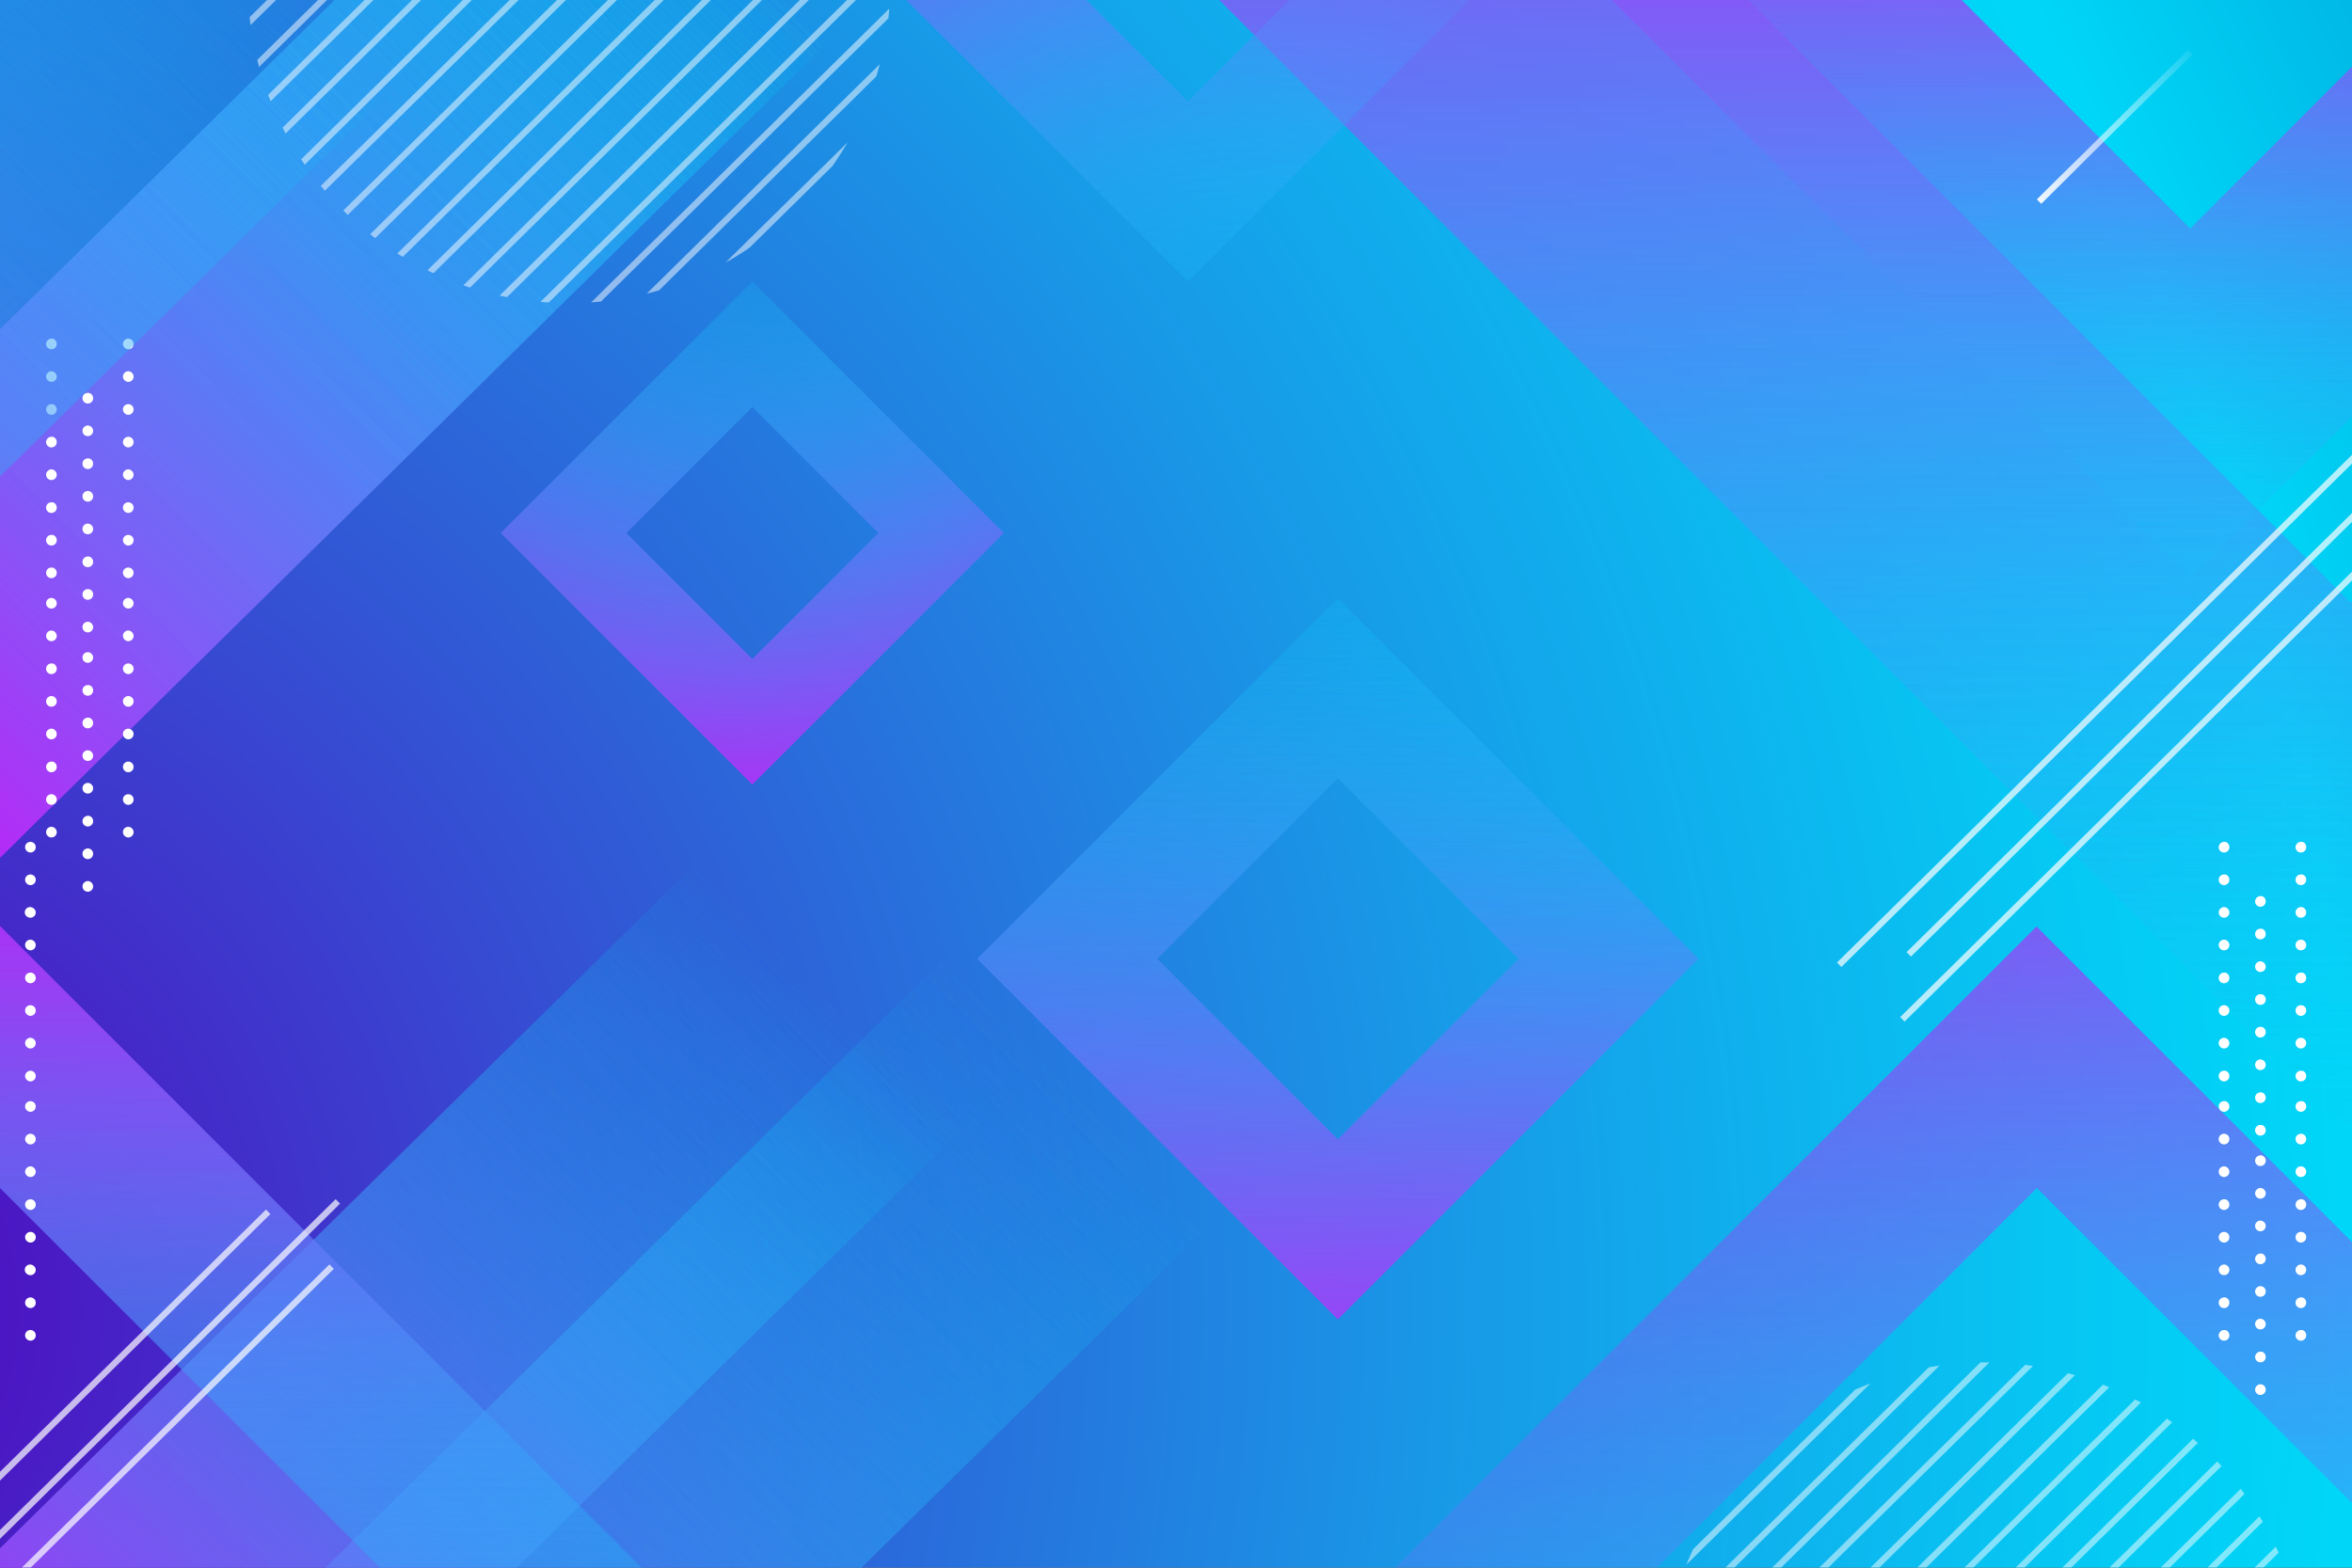 <?xml version="1.0" encoding="utf-8"?>
<!-- Generator: Adobe Illustrator 23.0.5, SVG Export Plug-In . SVG Version: 6.00 Build 0)  -->
<svg version="1.1" xmlns="http://www.w3.org/2000/svg" xmlns:xlink="http://www.w3.org/1999/xlink" x="0px" y="0px"
	 viewBox="0 0 750 500" style="enable-background:new 0 0 750 500;" xml:space="preserve">
<rect x="0" y="0" width="750" height="500" fill="#333333" stroke="none"/>
<style type="text/css">
	.st0{clip-path:url(#XMLID_8_);fill:url(#XMLID_10_);}
	.st1{opacity:0.6;clip-path:url(#XMLID_8_);}
	.st2{fill:url(#XMLID_11_);}
	.st3{clip-path:url(#XMLID_8_);}
	.st4{fill:url(#XMLID_12_);}
	.st5{fill:url(#XMLID_13_);}
	.st6{fill:url(#XMLID_14_);}
	.st7{fill:url(#XMLID_15_);}
	.st8{fill:url(#XMLID_16_);}
	.st9{fill:url(#XMLID_17_);}
	.st10{fill:url(#XMLID_18_);}
	.st11{fill:url(#XMLID_19_);}
	.st12{fill:url(#XMLID_20_);}
	.st13{fill:url(#XMLID_21_);}
	.st14{fill:url(#XMLID_22_);}
	.st15{fill:url(#XMLID_23_);}
	.st16{fill:url(#XMLID_24_);}
	.st17{fill:url(#XMLID_25_);}
	.st18{fill:url(#XMLID_26_);}
	.st19{fill:url(#XMLID_28_);}
	.st20{fill:url(#XMLID_29_);}
	.st21{fill:url(#XMLID_30_);}
	.st22{fill:url(#XMLID_31_);}
	.st23{fill:url(#XMLID_32_);}
	.st24{opacity:0.7;clip-path:url(#XMLID_8_);}
	.st25{fill:#FFFFFF;}
	.st26{opacity:0.5;clip-path:url(#XMLID_8_);}
	.st27{opacity:0.5;}
	.st28{clip-path:url(#XMLID_33_);}
	.st29{fill:none;stroke:#FFFFFF;stroke-width:2;stroke-miterlimit:10;}
	.st30{fill:url(#XMLID_34_);}
	.st31{fill:none;stroke:#FFFFFF;stroke-width:2;stroke-linecap:round;stroke-linejoin:round;stroke-miterlimit:10;}
	.st32{clip-path:url(#XMLID_8_);fill:none;}
	.st33{fill:url(#XMLID_35_);}
	.st34{fill:url(#XMLID_36_);}
	.st35{clip-path:url(#XMLID_37_);}
	.st36{opacity:0.3;}
	.st37{fill:none;stroke:#000000;stroke-width:1.5;stroke-miterlimit:10;}
	.st38{fill:none;stroke:#FFFFFF;stroke-width:1.5;stroke-miterlimit:10;}
</style>
<g id="BACKGROUND_2">
	<g id="XMLID_9_">
		<g id="XMLID_1_">
			<g id="XMLID_40_">
				<g id="XMLID_64_">
					<defs>
						<rect id="XMLID_63_" y="0" width="750" height="500"/>
					</defs>
					<clipPath id="XMLID_8_">
						<use xlink:href="#XMLID_63_"  style="overflow:visible;"/>
					</clipPath>
					
						<radialGradient id="XMLID_10_" cx="-5.782" cy="371.158" r="1015.514" gradientTransform="matrix(1.241 0 0 1.269 -72.514 -53.157)" gradientUnits="userSpaceOnUse">
						<stop  offset="4.926110e-03" style="stop-color:#5400BD"/>
						<stop  offset="0.235" style="stop-color:#3256D5"/>
						<stop  offset="0.439" style="stop-color:#179CE8"/>
						<stop  offset="0.586" style="stop-color:#06C7F3"/>
						<stop  offset="0.66" style="stop-color:#00D7F8"/>
						<stop  offset="0.821" style="stop-color:#0094D2"/>
						<stop  offset="1" style="stop-color:#2649A6"/>
					</radialGradient>
					<rect id="XMLID_881_" y="0" class="st0" width="750" height="500"/>
					<g id="XMLID_127_" class="st1">
						<linearGradient id="XMLID_11_" gradientUnits="userSpaceOnUse" x1="649.46" y1="747.055" x2="649.46" y2="271.037">
							<stop  offset="0" style="stop-color:#00D7F8;stop-opacity:0"/>
							<stop  offset="0.111" style="stop-color:#10C7F8;stop-opacity:0.111"/>
							<stop  offset="0.329" style="stop-color:#3B9EF8;stop-opacity:0.33"/>
							<stop  offset="0.633" style="stop-color:#815CF7;stop-opacity:0.636"/>
							<stop  offset="0.995" style="stop-color:#DC05F7"/>
						</linearGradient>
						<path id="XMLID_130_" class="st2" d="M649.5,722.9L435.7,509.2l213.7-213.7l213.7,213.7L649.5,722.9z M519.2,509.2
							l130.3,130.3l130.3-130.3L649.5,378.9L519.2,509.2z"/>
					</g>
					<g id="XMLID_169_" class="st3">
						<linearGradient id="XMLID_12_" gradientUnits="userSpaceOnUse" x1="749.553" y1="403.138" x2="749.553" y2="-246.502">
							<stop  offset="0" style="stop-color:#00D7F8;stop-opacity:0"/>
							<stop  offset="0.111" style="stop-color:#10C7F8;stop-opacity:0.111"/>
							<stop  offset="0.329" style="stop-color:#3B9EF8;stop-opacity:0.33"/>
							<stop  offset="0.633" style="stop-color:#815CF7;stop-opacity:0.636"/>
							<stop  offset="0.995" style="stop-color:#DC05F7"/>
						</linearGradient>
						<path id="XMLID_171_" class="st4" d="M749.6,360.8L317.7-71.1l431.8-431.8l431.8,431.8L749.6,360.8z M486.3-71.1l263.2,263.2
							l263.2-263.2L749.6-334.3L486.3-71.1z"/>
					</g>
					<g id="XMLID_140_" class="st3">
						<linearGradient id="XMLID_13_" gradientUnits="userSpaceOnUse" x1="698.455" y1="214.148" x2="698.455" y2="-111.833">
							<stop  offset="0" style="stop-color:#00D7F8;stop-opacity:0"/>
							<stop  offset="0.111" style="stop-color:#10C7F8;stop-opacity:0.111"/>
							<stop  offset="0.329" style="stop-color:#3B9EF8;stop-opacity:0.33"/>
							<stop  offset="0.633" style="stop-color:#815CF7;stop-opacity:0.636"/>
							<stop  offset="0.995" style="stop-color:#DC05F7"/>
						</linearGradient>
						<path id="XMLID_141_" class="st5" d="M698.5,184.4L474.9-39.1l223.6-223.6L922-39.1L698.5,184.4z M586.4-39.1l112,112l112-112
							l-112-112L586.4-39.1z"/>
					</g>
					<g id="XMLID_101_" class="st3">
						<linearGradient id="XMLID_14_" gradientUnits="userSpaceOnUse" x1="378.783" y1="102.756" x2="378.783" y2="-153.294">
							<stop  offset="0" style="stop-color:#00D7F8;stop-opacity:0"/>
							<stop  offset="0.111" style="stop-color:#10C7F8;stop-opacity:0.111"/>
							<stop  offset="0.329" style="stop-color:#3B9EF8;stop-opacity:0.33"/>
							<stop  offset="0.633" style="stop-color:#815CF7;stop-opacity:0.636"/>
							<stop  offset="0.995" style="stop-color:#DC05F7"/>
						</linearGradient>
						<path id="XMLID_102_" class="st6" d="M378.8,89.8l-115-115l115-115l115,115L378.8,89.8z M321.2-25.2l57.6,57.6l57.6-57.6
							l-57.6-57.6L321.2-25.2z"/>
					</g>
					<g id="XMLID_148_" class="st3">
						<linearGradient id="XMLID_15_" gradientUnits="userSpaceOnUse" x1="426.619" y1="158.055" x2="426.619" y2="512.245">
							<stop  offset="0" style="stop-color:#00D7F8;stop-opacity:0"/>
							<stop  offset="0.111" style="stop-color:#10C7F8;stop-opacity:0.111"/>
							<stop  offset="0.329" style="stop-color:#3B9EF8;stop-opacity:0.33"/>
							<stop  offset="0.633" style="stop-color:#815CF7;stop-opacity:0.636"/>
							<stop  offset="0.995" style="stop-color:#DC05F7"/>
						</linearGradient>
						<path id="XMLID_149_" class="st7" d="M426.6,420.8l-115-115l115-115l115,115L426.6,420.8z M369,305.8l57.6,57.6l57.6-57.6
							l-57.6-57.6L369,305.8z"/>
					</g>
					<g id="XMLID_97_" class="st3">
						<linearGradient id="XMLID_16_" gradientUnits="userSpaceOnUse" x1="426.619" y1="158.055" x2="426.619" y2="512.245">
							<stop  offset="0" style="stop-color:#00D7F8;stop-opacity:0"/>
							<stop  offset="0.111" style="stop-color:#10C7F8;stop-opacity:0.111"/>
							<stop  offset="0.329" style="stop-color:#3B9EF8;stop-opacity:0.33"/>
							<stop  offset="0.633" style="stop-color:#815CF7;stop-opacity:0.636"/>
							<stop  offset="0.995" style="stop-color:#DC05F7"/>
						</linearGradient>
						<path id="XMLID_98_" class="st8" d="M426.6,420.8l-115-115l115-115l115,115L426.6,420.8z M369,305.8l57.6,57.6l57.6-57.6
							l-57.6-57.6L369,305.8z"/>
					</g>
					<g id="XMLID_183_" class="st3">
						<linearGradient id="XMLID_17_" gradientUnits="userSpaceOnUse" x1="239.93" y1="66.855" x2="239.93" y2="313.989">
							<stop  offset="0" style="stop-color:#00D7F8;stop-opacity:0"/>
							<stop  offset="0.111" style="stop-color:#10C7F8;stop-opacity:0.111"/>
							<stop  offset="0.329" style="stop-color:#3B9EF8;stop-opacity:0.33"/>
							<stop  offset="0.633" style="stop-color:#815CF7;stop-opacity:0.636"/>
							<stop  offset="0.995" style="stop-color:#DC05F7"/>
						</linearGradient>
						<path id="XMLID_186_" class="st9" d="M239.9,250.2L159.7,170l80.2-80.2l80.2,80.2L239.9,250.2z M199.7,170l40.2,40.2
							l40.2-40.2l-40.2-40.2L199.7,170z"/>
					</g>
					<g id="XMLID_96_" class="st3">
						
							<linearGradient id="XMLID_18_" gradientUnits="userSpaceOnUse" x1="20.061" y1="647.242" x2="300.147" y2="301.363" gradientTransform="matrix(0.994 0.107 -0.107 0.994 -2.88 -14.124)">
							<stop  offset="4.926110e-03" style="stop-color:#DC05F7"/>
							<stop  offset="0.367" style="stop-color:#815CF7;stop-opacity:0.636"/>
							<stop  offset="0.671" style="stop-color:#3B9EF8;stop-opacity:0.33"/>
							<stop  offset="0.889" style="stop-color:#10C7F8;stop-opacity:0.111"/>
							<stop  offset="1" style="stop-color:#00D7F8;stop-opacity:0"/>
						</linearGradient>
						<polygon id="XMLID_139_" class="st10" points="35.6,627.2 -48.6,541.7 283.8,214.4 368,299.9 						"/>
						
							<linearGradient id="XMLID_19_" gradientUnits="userSpaceOnUse" x1="20.061" y1="647.242" x2="300.147" y2="301.363" gradientTransform="matrix(0.994 0.107 -0.107 0.994 -2.88 -14.124)">
							<stop  offset="4.926110e-03" style="stop-color:#DC05F7"/>
							<stop  offset="0.367" style="stop-color:#815CF7;stop-opacity:0.636"/>
							<stop  offset="0.671" style="stop-color:#3B9EF8;stop-opacity:0.33"/>
							<stop  offset="0.889" style="stop-color:#10C7F8;stop-opacity:0.111"/>
							<stop  offset="1" style="stop-color:#00D7F8;stop-opacity:0"/>
						</linearGradient>
						<polygon id="XMLID_197_" class="st11" points="35.6,627.2 -48.6,541.7 283.8,214.4 368,299.9 						"/>
					</g>
					<g id="XMLID_95_" class="st3">
						
							<linearGradient id="XMLID_20_" gradientUnits="userSpaceOnUse" x1="158.22" y1="599.965" x2="438.294" y2="254.103" gradientTransform="matrix(1.127 -2.420000e-02 -0.269 1.154 -82.758 64.879)">
							<stop  offset="4.926110e-03" style="stop-color:#DC05F7"/>
							<stop  offset="0.367" style="stop-color:#815CF7;stop-opacity:0.636"/>
							<stop  offset="0.671" style="stop-color:#3B9EF8;stop-opacity:0.33"/>
							<stop  offset="0.889" style="stop-color:#10C7F8;stop-opacity:0.111"/>
							<stop  offset="1" style="stop-color:#00D7F8;stop-opacity:0"/>
						</linearGradient>
						<polygon id="XMLID_163_" class="st12" points="35.6,735.5 -48.6,650.1 381.5,226.5 465.7,311.9 						"/>
						
							<linearGradient id="XMLID_21_" gradientUnits="userSpaceOnUse" x1="158.22" y1="599.965" x2="438.294" y2="254.103" gradientTransform="matrix(1.127 -2.420000e-02 -0.269 1.154 -82.758 64.879)">
							<stop  offset="4.926110e-03" style="stop-color:#DC05F7"/>
							<stop  offset="0.367" style="stop-color:#815CF7;stop-opacity:0.636"/>
							<stop  offset="0.671" style="stop-color:#3B9EF8;stop-opacity:0.33"/>
							<stop  offset="0.889" style="stop-color:#10C7F8;stop-opacity:0.111"/>
							<stop  offset="1" style="stop-color:#00D7F8;stop-opacity:0"/>
						</linearGradient>
						<polygon id="XMLID_196_" class="st13" points="35.6,735.5 -48.6,650.1 381.5,226.5 465.7,311.9 						"/>
					</g>
					<g id="XMLID_49_" class="st3">
						<g id="XMLID_43_">
							
								<linearGradient id="XMLID_22_" gradientUnits="userSpaceOnUse" x1="-58.304" y1="305.714" x2="221.783" y2="-40.165" gradientTransform="matrix(0.994 0.107 -0.107 0.994 -2.88 -14.124)">
								<stop  offset="4.926110e-03" style="stop-color:#DC05F7"/>
								<stop  offset="0.367" style="stop-color:#815CF7;stop-opacity:0.636"/>
								<stop  offset="0.671" style="stop-color:#3B9EF8;stop-opacity:0.33"/>
								<stop  offset="0.889" style="stop-color:#10C7F8;stop-opacity:0.111"/>
								<stop  offset="1" style="stop-color:#00D7F8;stop-opacity:0"/>
							</linearGradient>
							<polygon id="XMLID_104_" class="st14" points="-5.9,279.3 -90.1,193.8 242.3,-133.5 326.5,-48.1 							"/>
							
								<linearGradient id="XMLID_23_" gradientUnits="userSpaceOnUse" x1="-58.304" y1="305.714" x2="221.783" y2="-40.165" gradientTransform="matrix(0.994 0.107 -0.107 0.994 -2.88 -14.124)">
								<stop  offset="4.926110e-03" style="stop-color:#DC05F7"/>
								<stop  offset="0.367" style="stop-color:#815CF7;stop-opacity:0.636"/>
								<stop  offset="0.671" style="stop-color:#3B9EF8;stop-opacity:0.33"/>
								<stop  offset="0.889" style="stop-color:#10C7F8;stop-opacity:0.111"/>
								<stop  offset="1" style="stop-color:#00D7F8;stop-opacity:0"/>
							</linearGradient>
							<polygon id="XMLID_195_" class="st15" points="-5.9,279.3 -90.1,193.8 242.3,-133.5 326.5,-48.1 							"/>
						</g>
						<g id="XMLID_44_">
							
								<linearGradient id="XMLID_24_" gradientUnits="userSpaceOnUse" x1="-58.304" y1="305.714" x2="221.783" y2="-40.165" gradientTransform="matrix(0.994 0.107 -0.107 0.994 -2.88 -14.124)">
								<stop  offset="4.926110e-03" style="stop-color:#DC05F7"/>
								<stop  offset="0.367" style="stop-color:#815CF7;stop-opacity:0.636"/>
								<stop  offset="0.671" style="stop-color:#3B9EF8;stop-opacity:0.33"/>
								<stop  offset="0.889" style="stop-color:#10C7F8;stop-opacity:0.111"/>
								<stop  offset="1" style="stop-color:#00D7F8;stop-opacity:0"/>
							</linearGradient>
							<polygon id="XMLID_48_" class="st16" points="-5.9,279.3 -90.1,193.8 242.3,-133.5 326.5,-48.1 							"/>
							
								<linearGradient id="XMLID_25_" gradientUnits="userSpaceOnUse" x1="-58.304" y1="305.714" x2="221.783" y2="-40.165" gradientTransform="matrix(0.994 0.107 -0.107 0.994 -2.88 -14.124)">
								<stop  offset="4.926110e-03" style="stop-color:#DC05F7"/>
								<stop  offset="0.367" style="stop-color:#815CF7;stop-opacity:0.636"/>
								<stop  offset="0.671" style="stop-color:#3B9EF8;stop-opacity:0.33"/>
								<stop  offset="0.889" style="stop-color:#10C7F8;stop-opacity:0.111"/>
								<stop  offset="1" style="stop-color:#00D7F8;stop-opacity:0"/>
							</linearGradient>
							<polygon id="XMLID_46_" class="st17" points="-5.9,279.3 -90.1,193.8 242.3,-133.5 326.5,-48.1 							"/>
						</g>
					</g>
					<g id="XMLID_162_" class="st3">
						<linearGradient id="XMLID_26_" gradientUnits="userSpaceOnUse" x1="749.553" y1="403.138" x2="749.553" y2="-246.502">
							<stop  offset="0" style="stop-color:#00D7F8;stop-opacity:0"/>
							<stop  offset="0.111" style="stop-color:#10C7F8;stop-opacity:0.111"/>
							<stop  offset="0.329" style="stop-color:#3B9EF8;stop-opacity:0.33"/>
							<stop  offset="0.633" style="stop-color:#815CF7;stop-opacity:0.636"/>
							<stop  offset="0.995" style="stop-color:#DC05F7"/>
						</linearGradient>
						<path id="XMLID_164_" class="st18" d="M749.6,360.8L317.7-71.1l431.8-431.8l431.8,431.8L749.6,360.8z M486.3-71.1l263.2,263.2
							l263.2-263.2L749.6-334.3L486.3-71.1z"/>
					</g>
					<g id="XMLID_89_" class="st3">
						<linearGradient id="XMLID_28_" gradientUnits="userSpaceOnUse" x1="698.455" y1="214.148" x2="698.455" y2="-111.833">
							<stop  offset="0" style="stop-color:#00D7F8;stop-opacity:0"/>
							<stop  offset="0.111" style="stop-color:#10C7F8;stop-opacity:0.111"/>
							<stop  offset="0.329" style="stop-color:#3B9EF8;stop-opacity:0.33"/>
							<stop  offset="0.633" style="stop-color:#815CF7;stop-opacity:0.636"/>
							<stop  offset="0.995" style="stop-color:#DC05F7"/>
						</linearGradient>
						<path id="XMLID_90_" class="st19" d="M698.5,184.4L474.9-39.1l223.6-223.6L922-39.1L698.5,184.4z M586.4-39.1l112,112l112-112
							l-112-112L586.4-39.1z"/>
					</g>
					<g id="XMLID_85_" class="st3">
						<radialGradient id="XMLID_29_" cx="396.361" cy="155.055" r="347.333" gradientUnits="userSpaceOnUse">
							<stop  offset="0" style="stop-color:#00D7F8;stop-opacity:0"/>
							<stop  offset="0.111" style="stop-color:#10C7F8;stop-opacity:0.111"/>
							<stop  offset="0.329" style="stop-color:#3B9EF8;stop-opacity:0.33"/>
							<stop  offset="0.633" style="stop-color:#815CF7;stop-opacity:0.636"/>
							<stop  offset="0.995" style="stop-color:#DC05F7"/>
						</radialGradient>
						<path id="XMLID_86_" class="st20" d="M378.8,89.8l-115-115l115-115l115,115L378.8,89.8z M321.2-25.2l57.6,57.6l57.6-57.6
							l-57.6-57.6L321.2-25.2z"/>
					</g>
					<g id="XMLID_79_" class="st3">
						<radialGradient id="XMLID_30_" cx="240.361" cy="61.055" r="234.137" gradientUnits="userSpaceOnUse">
							<stop  offset="0" style="stop-color:#00D7F8;stop-opacity:0"/>
							<stop  offset="0.111" style="stop-color:#10C7F8;stop-opacity:0.111"/>
							<stop  offset="0.329" style="stop-color:#3B9EF8;stop-opacity:0.33"/>
							<stop  offset="0.633" style="stop-color:#815CF7;stop-opacity:0.636"/>
							<stop  offset="0.995" style="stop-color:#DC05F7"/>
						</radialGradient>
						<path id="XMLID_80_" class="st21" d="M239.9,250.2L159.7,170l80.2-80.2l80.2,80.2L239.9,250.2z M199.7,170l40.2,40.2
							l40.2-40.2l-40.2-40.2L199.7,170z"/>
					</g>
					<g id="XMLID_81_" class="st3">
						<g id="XMLID_133_">
							<linearGradient id="XMLID_31_" gradientUnits="userSpaceOnUse" x1="0" y1="569.055" x2="2.098474e-14" y2="226.348">
								<stop  offset="0" style="stop-color:#00D7F8;stop-opacity:0"/>
								<stop  offset="0.111" style="stop-color:#10C7F8;stop-opacity:0.111"/>
								<stop  offset="0.329" style="stop-color:#3B9EF8;stop-opacity:0.33"/>
								<stop  offset="0.633" style="stop-color:#815CF7;stop-opacity:0.636"/>
								<stop  offset="0.995" style="stop-color:#DC05F7"/>
							</linearGradient>
							<path id="XMLID_134_" class="st22" d="M0,722.9l-213.7-213.7L0,295.4l213.7,213.7L0,722.9z M-130.3,509.2L0,639.4
								l130.3-130.3L0,378.9L-130.3,509.2z"/>
						</g>
						<g id="XMLID_75_">
							<linearGradient id="XMLID_32_" gradientUnits="userSpaceOnUse" x1="0" y1="569.055" x2="2.098474e-14" y2="226.348">
								<stop  offset="0" style="stop-color:#00D7F8;stop-opacity:0"/>
								<stop  offset="0.111" style="stop-color:#10C7F8;stop-opacity:0.111"/>
								<stop  offset="0.329" style="stop-color:#3B9EF8;stop-opacity:0.33"/>
								<stop  offset="0.633" style="stop-color:#815CF7;stop-opacity:0.636"/>
								<stop  offset="0.995" style="stop-color:#DC05F7"/>
							</linearGradient>
							<path id="XMLID_76_" class="st23" d="M0,722.9l-213.7-213.7L0,295.4l213.7,213.7L0,722.9z M-130.3,509.2L0,639.4l130.3-130.3
								L0,378.9L-130.3,509.2z"/>
						</g>
					</g>
					<g id="XMLID_70_" class="st24">
						<g id="XMLID_74_">
							
								<rect id="XMLID_191_" x="-173.9" y="491.9" transform="matrix(0.712 -0.702 0.702 0.712 -352.555 126.321)" class="st25" width="303.2" height="2"/>
						</g>
						<g id="XMLID_72_">
							
								<rect id="XMLID_190_" x="-151.7" y="488.6" transform="matrix(0.712 -0.702 0.702 0.712 -343.835 140.935)" class="st25" width="303.2" height="2"/>
						</g>
						<g id="XMLID_71_">
							
								<rect id="XMLID_138_" x="-153.7" y="509.4" transform="matrix(0.712 -0.702 0.702 0.712 -359.004 145.524)" class="st25" width="303.2" height="2"/>
						</g>
					</g>
					<g id="XMLID_234_" class="st24">
						<g id="XMLID_238_">
							
								<rect id="XMLID_73_" x="542.8" y="200.1" transform="matrix(0.712 -0.702 0.702 0.712 58.823 545.56)" class="st25" width="303.2" height="2"/>
						</g>
						<g id="XMLID_236_">
							
								<rect id="XMLID_69_" x="565" y="196.8" transform="matrix(0.712 -0.702 0.702 0.712 67.529 560.188)" class="st25" width="303.2" height="2"/>
						</g>
						<g id="XMLID_235_">
							
								<rect id="XMLID_68_" x="563" y="217.5" transform="matrix(0.712 -0.702 0.702 0.712 52.373 564.764)" class="st25" width="303.2" height="2"/>
						</g>
					</g>
					<g id="XMLID_363_" class="st26">
						<defs>
							
								<ellipse id="XMLID_364_" transform="matrix(0.707 -0.707 0.707 0.707 -194.27 604.943)" class="st27" cx="633.1" cy="537" rx="102.5" ry="102.5"/>
						</defs>
						<clipPath id="XMLID_33_">
							<use xlink:href="#XMLID_364_"  style="overflow:visible;"/>
						</clipPath>
						<g id="XMLID_365_" class="st28">
							<g id="XMLID_398_">
								<line id="XMLID_401_" class="st29" x1="458.2" y1="546.5" x2="628.9" y2="378.3"/>
								<line id="XMLID_400_" class="st29" x1="475.7" y1="543.9" x2="646.4" y2="375.7"/>
								<line id="XMLID_399_" class="st29" x1="474.1" y1="560.3" x2="644.9" y2="392.1"/>
							</g>
							<g id="XMLID_394_">
								<line id="XMLID_397_" class="st29" x1="479.9" y1="570.6" x2="650.7" y2="402.4"/>
								<line id="XMLID_396_" class="st29" x1="497.5" y1="568" x2="668.2" y2="399.8"/>
								<line id="XMLID_395_" class="st29" x1="495.9" y1="584.4" x2="666.6" y2="416.2"/>
							</g>
							<g id="XMLID_390_">
								<line id="XMLID_393_" class="st29" x1="501.7" y1="594.7" x2="672.5" y2="426.5"/>
								<line id="XMLID_392_" class="st29" x1="519.3" y1="592.1" x2="690" y2="423.9"/>
								<line id="XMLID_391_" class="st29" x1="517.7" y1="608.5" x2="688.4" y2="440.3"/>
							</g>
							<g id="XMLID_385_">
								<line id="XMLID_389_" class="st29" x1="523.5" y1="618.8" x2="694.3" y2="450.6"/>
								<line id="XMLID_388_" class="st29" x1="541.1" y1="616.2" x2="711.8" y2="448"/>
								<line id="XMLID_386_" class="st29" x1="539.5" y1="632.6" x2="710.2" y2="464.4"/>
							</g>
							<g id="XMLID_380_">
								<line id="XMLID_384_" class="st29" x1="545.3" y1="642.9" x2="716.1" y2="474.7"/>
								<line id="XMLID_383_" class="st29" x1="562.9" y1="640.3" x2="733.6" y2="472.1"/>
								<line id="XMLID_381_" class="st29" x1="561.3" y1="656.7" x2="732" y2="488.5"/>
							</g>
							<g id="XMLID_374_">
								<line id="XMLID_379_" class="st29" x1="567.1" y1="667" x2="737.9" y2="498.8"/>
								<line id="XMLID_377_" class="st29" x1="584.7" y1="664.4" x2="755.4" y2="496.2"/>
								<line id="XMLID_376_" class="st29" x1="583.1" y1="680.8" x2="753.8" y2="512.6"/>
							</g>
							<g id="XMLID_370_">
								<line id="XMLID_373_" class="st29" x1="588.9" y1="691.1" x2="759.7" y2="522.9"/>
								<line id="XMLID_372_" class="st29" x1="606.4" y1="688.5" x2="777.2" y2="520.3"/>
								<line id="XMLID_371_" class="st29" x1="604.9" y1="704.9" x2="775.6" y2="536.7"/>
							</g>
							<g id="XMLID_366_">
								<line id="XMLID_369_" class="st29" x1="610.7" y1="715.2" x2="781.4" y2="547"/>
								<line id="XMLID_368_" class="st29" x1="628.2" y1="712.6" x2="799" y2="544.3"/>
								<line id="XMLID_367_" class="st29" x1="626.7" y1="729" x2="797.4" y2="560.8"/>
							</g>
						</g>
					</g>
					<g id="XMLID_457_" class="st3">
						<radialGradient id="XMLID_34_" cx="645.931" cy="69.487" r="82.046" gradientUnits="userSpaceOnUse">
							<stop  offset="4.926110e-03" style="stop-color:#FFFFFF"/>
							<stop  offset="1" style="stop-color:#FFFFFF;stop-opacity:0"/>
						</radialGradient>
						<path id="XMLID_461_" class="st30" d="M650.9,65l-1.4-1.4c5-5,10-9.9,15.1-14.9C675.4,38,686.6,26.8,697.7,16l1.4,1.4
							c-11.1,10.8-22.3,21.9-33.2,32.7C660.9,55.1,655.9,60.1,650.9,65z"/>
					</g>
					<g id="XMLID_65_" class="st3">
						<g id="XMLID_362_">
							<g id="XMLID_656_">
								<g id="XMLID_691_">
									<g id="XMLID_692_">
										<path id="XMLID_706_" class="st25" d="M18.1,109.7c0,1-0.8,1.7-1.7,1.7c-1,0-1.7-0.8-1.7-1.7s0.8-1.7,1.7-1.7
											C17.3,107.9,18.1,108.7,18.1,109.7z"/>
										<path id="XMLID_705_" class="st25" d="M18.1,120.1c0,1-0.8,1.7-1.7,1.7c-1,0-1.7-0.8-1.7-1.7s0.8-1.7,1.7-1.7
											C17.3,118.4,18.1,119.2,18.1,120.1z"/>
										<path id="XMLID_703_" class="st25" d="M18.1,130.6c0,1-0.8,1.7-1.7,1.7c-1,0-1.7-0.8-1.7-1.7c0-1,0.8-1.7,1.7-1.7
											C17.3,128.8,18.1,129.6,18.1,130.6z"/>
										<path id="XMLID_701_" class="st25" d="M18.1,141c0,1-0.8,1.7-1.7,1.7c-1,0-1.7-0.8-1.7-1.7s0.8-1.7,1.7-1.7
											C17.3,139.2,18.1,140,18.1,141z"/>
										<path id="XMLID_697_" class="st25" d="M18.1,151.4c0,1-0.8,1.7-1.7,1.7c-1,0-1.7-0.8-1.7-1.7s0.8-1.7,1.7-1.7
											C17.3,149.7,18.1,150.5,18.1,151.4z"/>
										<path id="XMLID_696_" class="st25" d="M18.1,161.9c0,1-0.8,1.7-1.7,1.7c-1,0-1.7-0.8-1.7-1.7c0-1,0.8-1.7,1.7-1.7
											C17.3,160.1,18.1,160.9,18.1,161.9z"/>
										<path id="XMLID_695_" class="st25" d="M18.1,172.3c0,1-0.8,1.7-1.7,1.7c-1,0-1.7-0.8-1.7-1.7c0-1,0.8-1.7,1.7-1.7
											C17.3,170.5,18.1,171.3,18.1,172.3z"/>
										<path id="XMLID_693_" class="st25" d="M18.1,182.7c0,1-0.8,1.7-1.7,1.7c-1,0-1.7-0.8-1.7-1.7c0-1,0.8-1.7,1.7-1.7
											C17.3,181,18.1,181.7,18.1,182.7z"/>
									</g>
								</g>
								<g id="XMLID_657_">
									<g id="XMLID_664_">
										<path id="XMLID_690_" class="st25" d="M18.1,192.4c0,1-0.8,1.7-1.7,1.7c-1,0-1.7-0.8-1.7-1.7c0-1,0.8-1.7,1.7-1.7
											C17.3,190.7,18.1,191.5,18.1,192.4z"/>
										<path id="XMLID_689_" class="st25" d="M18.1,202.8c0,1-0.8,1.7-1.7,1.7c-1,0-1.7-0.8-1.7-1.7c0-1,0.8-1.7,1.7-1.7
											C17.3,201.1,18.1,201.9,18.1,202.8z"/>
										<path id="XMLID_686_" class="st25" d="M18.1,213.3c0,1-0.8,1.7-1.7,1.7c-1,0-1.7-0.8-1.7-1.7c0-1,0.8-1.7,1.7-1.7
											C17.3,211.5,18.1,212.3,18.1,213.3z"/>
										<path id="XMLID_675_" class="st25" d="M18.1,223.7c0,1-0.8,1.7-1.7,1.7c-1,0-1.7-0.8-1.7-1.7c0-1,0.8-1.7,1.7-1.7
											C17.3,222,18.1,222.7,18.1,223.7z"/>
										<path id="XMLID_674_" class="st25" d="M18.1,234.1c0,1-0.8,1.7-1.7,1.7c-1,0-1.7-0.8-1.7-1.7c0-1,0.8-1.7,1.7-1.7
											C17.3,232.4,18.1,233.2,18.1,234.1z"/>
										<path id="XMLID_673_" class="st25" d="M18.1,244.6c0,1-0.8,1.7-1.7,1.7c-1,0-1.7-0.8-1.7-1.7c0-1,0.8-1.7,1.7-1.7
											C17.3,242.8,18.1,243.6,18.1,244.6z"/>
										<path id="XMLID_672_" class="st25" d="M18.1,255c0,1-0.8,1.7-1.7,1.7c-1,0-1.7-0.8-1.7-1.7c0-1,0.8-1.7,1.7-1.7
											C17.3,253.3,18.1,254,18.1,255z"/>
										<path id="XMLID_670_" class="st25" d="M18.1,265.4c0,1-0.8,1.7-1.7,1.7c-1,0-1.7-0.8-1.7-1.7c0-1,0.8-1.7,1.7-1.7
											C17.3,263.7,18.1,264.5,18.1,265.4z"/>
									</g>
								</g>
							</g>
							<g id="XMLID_516_">
								<g id="XMLID_537_">
									<g id="XMLID_539_">
										<path id="XMLID_655_" class="st25" d="M42.6,109.7c0,1-0.8,1.7-1.7,1.7s-1.7-0.8-1.7-1.7s0.8-1.7,1.7-1.7
											S42.6,108.7,42.6,109.7z"/>
										<path id="XMLID_654_" class="st25" d="M42.6,120.1c0,1-0.8,1.7-1.7,1.7s-1.7-0.8-1.7-1.7s0.8-1.7,1.7-1.7
											S42.6,119.2,42.6,120.1z"/>
										<path id="XMLID_653_" class="st25" d="M42.6,130.6c0,1-0.8,1.7-1.7,1.7s-1.7-0.8-1.7-1.7c0-1,0.8-1.7,1.7-1.7
											S42.6,129.6,42.6,130.6z"/>
										<path id="XMLID_652_" class="st25" d="M42.6,141c0,1-0.8,1.7-1.7,1.7s-1.7-0.8-1.7-1.7s0.8-1.7,1.7-1.7S42.6,140,42.6,141
											z"/>
										<path id="XMLID_651_" class="st25" d="M42.6,151.4c0,1-0.8,1.7-1.7,1.7s-1.7-0.8-1.7-1.7s0.8-1.7,1.7-1.7
											S42.6,150.5,42.6,151.4z"/>
										<path id="XMLID_650_" class="st25" d="M42.6,161.9c0,1-0.8,1.7-1.7,1.7s-1.7-0.8-1.7-1.7c0-1,0.8-1.7,1.7-1.7
											S42.6,160.9,42.6,161.9z"/>
										<path id="XMLID_649_" class="st25" d="M42.6,172.3c0,1-0.8,1.7-1.7,1.7s-1.7-0.8-1.7-1.7c0-1,0.8-1.7,1.7-1.7
											S42.6,171.3,42.6,172.3z"/>
										<path id="XMLID_648_" class="st25" d="M42.6,182.7c0,1-0.8,1.7-1.7,1.7s-1.7-0.8-1.7-1.7c0-1,0.8-1.7,1.7-1.7
											S42.6,181.7,42.6,182.7z"/>
									</g>
								</g>
								<g id="XMLID_517_">
									<g id="XMLID_522_">
										<path id="XMLID_535_" class="st25" d="M42.6,192.4c0,1-0.8,1.7-1.7,1.7s-1.7-0.8-1.7-1.7c0-1,0.8-1.7,1.7-1.7
											S42.6,191.5,42.6,192.4z"/>
										<path id="XMLID_534_" class="st25" d="M42.6,202.8c0,1-0.8,1.7-1.7,1.7s-1.7-0.8-1.7-1.7c0-1,0.8-1.7,1.7-1.7
											S42.6,201.9,42.6,202.8z"/>
										<path id="XMLID_533_" class="st25" d="M42.6,213.3c0,1-0.8,1.7-1.7,1.7s-1.7-0.8-1.7-1.7c0-1,0.8-1.7,1.7-1.7
											S42.6,212.3,42.6,213.3z"/>
										<path id="XMLID_532_" class="st25" d="M42.6,223.7c0,1-0.8,1.7-1.7,1.7s-1.7-0.8-1.7-1.7c0-1,0.8-1.7,1.7-1.7
											S42.6,222.7,42.6,223.7z"/>
										<path id="XMLID_531_" class="st25" d="M42.6,234.1c0,1-0.8,1.7-1.7,1.7s-1.7-0.8-1.7-1.7c0-1,0.8-1.7,1.7-1.7
											S42.6,233.2,42.6,234.1z"/>
										<path id="XMLID_530_" class="st25" d="M42.6,244.6c0,1-0.8,1.7-1.7,1.7s-1.7-0.8-1.7-1.7c0-1,0.8-1.7,1.7-1.7
											S42.6,243.6,42.6,244.6z"/>
										<path id="XMLID_529_" class="st25" d="M42.6,255c0,1-0.8,1.7-1.7,1.7s-1.7-0.8-1.7-1.7c0-1,0.8-1.7,1.7-1.7
											S42.6,254,42.6,255z"/>
										<path id="XMLID_526_" class="st25" d="M42.6,265.4c0,1-0.8,1.7-1.7,1.7s-1.7-0.8-1.7-1.7c0-1,0.8-1.7,1.7-1.7
											S42.6,264.5,42.6,265.4z"/>
									</g>
								</g>
							</g>
							<g id="XMLID_402_">
								<g id="XMLID_486_">
									<g id="XMLID_490_">
										<path id="XMLID_515_" class="st25" d="M29.7,127c0,1-0.8,1.7-1.7,1.7c-1,0-1.7-0.8-1.7-1.7c0-1,0.8-1.7,1.7-1.7
											C28.9,125.3,29.7,126,29.7,127z"/>
										<path id="XMLID_513_" class="st25" d="M29.7,137.4c0,1-0.8,1.7-1.7,1.7c-1,0-1.7-0.8-1.7-1.7c0-1,0.8-1.7,1.7-1.7
											C28.9,135.7,29.7,136.5,29.7,137.4z"/>
										<path id="XMLID_512_" class="st25" d="M29.7,147.9c0,1-0.8,1.7-1.7,1.7c-1,0-1.7-0.8-1.7-1.7c0-1,0.8-1.7,1.7-1.7
											C28.9,146.1,29.7,146.9,29.7,147.9z"/>
										<path id="XMLID_507_" class="st25" d="M29.7,158.3c0,1-0.8,1.7-1.7,1.7c-1,0-1.7-0.8-1.7-1.7c0-1,0.8-1.7,1.7-1.7
											C28.9,156.6,29.7,157.3,29.7,158.3z"/>
										<path id="XMLID_505_" class="st25" d="M29.7,168.7c0,1-0.8,1.7-1.7,1.7c-1,0-1.7-0.8-1.7-1.7c0-1,0.8-1.7,1.7-1.7
											C28.9,167,29.7,167.8,29.7,168.7z"/>
										<path id="XMLID_504_" class="st25" d="M29.7,179.2c0,1-0.8,1.7-1.7,1.7c-1,0-1.7-0.8-1.7-1.7c0-1,0.8-1.7,1.7-1.7
											C28.9,177.4,29.7,178.2,29.7,179.2z"/>
										<path id="XMLID_503_" class="st25" d="M29.7,189.6c0,1-0.8,1.7-1.7,1.7c-1,0-1.7-0.8-1.7-1.7c0-1,0.8-1.7,1.7-1.7
											C28.9,187.8,29.7,188.6,29.7,189.6z"/>
										<path id="XMLID_502_" class="st25" d="M29.7,200c0,1-0.8,1.7-1.7,1.7c-1,0-1.7-0.8-1.7-1.7c0-1,0.8-1.7,1.7-1.7
											C28.9,198.3,29.7,199.1,29.7,200z"/>
									</g>
								</g>
								<g id="XMLID_412_">
									<g id="XMLID_475_">
										<path id="XMLID_485_" class="st25" d="M29.7,209.7c0,1-0.8,1.7-1.7,1.7c-1,0-1.7-0.8-1.7-1.7c0-1,0.8-1.7,1.7-1.7
											C28.9,208,29.7,208.8,29.7,209.7z"/>
										<path id="XMLID_484_" class="st25" d="M29.7,220.2c0,1-0.8,1.7-1.7,1.7c-1,0-1.7-0.8-1.7-1.7c0-1,0.8-1.7,1.7-1.7
											C28.9,218.4,29.7,219.2,29.7,220.2z"/>
										<path id="XMLID_483_" class="st25" d="M29.7,230.6c0,1-0.8,1.7-1.7,1.7c-1,0-1.7-0.8-1.7-1.7c0-1,0.8-1.7,1.7-1.7
											C28.9,228.8,29.7,229.6,29.7,230.6z"/>
										<path id="XMLID_482_" class="st25" d="M29.7,241c0,1-0.8,1.7-1.7,1.7c-1,0-1.7-0.8-1.7-1.7c0-1,0.8-1.7,1.7-1.7
											C28.9,239.3,29.7,240.1,29.7,241z"/>
										<path id="XMLID_479_" class="st25" d="M29.7,251.4c0,1-0.8,1.7-1.7,1.7c-1,0-1.7-0.8-1.7-1.7c0-1,0.8-1.7,1.7-1.7
											C28.9,249.7,29.7,250.5,29.7,251.4z"/>
										<path id="XMLID_478_" class="st25" d="M29.7,261.9c0,1-0.8,1.7-1.7,1.7c-1,0-1.7-0.8-1.7-1.7s0.8-1.7,1.7-1.7
											C28.9,260.1,29.7,260.9,29.7,261.9z"/>
										<path id="XMLID_477_" class="st25" d="M29.7,272.3c0,1-0.8,1.7-1.7,1.7c-1,0-1.7-0.8-1.7-1.7c0-1,0.8-1.7,1.7-1.7
											C28.9,270.6,29.7,271.3,29.7,272.3z"/>
										<path id="XMLID_476_" class="st25" d="M29.7,282.7c0,1-0.8,1.7-1.7,1.7c-1,0-1.7-0.8-1.7-1.7s0.8-1.7,1.7-1.7
											C28.9,281,29.7,281.8,29.7,282.7z"/>
									</g>
								</g>
							</g>
						</g>
						<g id="XMLID_192_">
							<g id="XMLID_917_">
								<g id="XMLID_928_">
									<g id="XMLID_929_">
										<path id="XMLID_937_" class="st25" d="M710.9,270.2c0,1-0.8,1.7-1.7,1.7c-1,0-1.7-0.8-1.7-1.7s0.8-1.7,1.7-1.7
											C710.1,268.4,710.9,269.2,710.9,270.2z"/>
										<path id="XMLID_936_" class="st25" d="M710.9,280.6c0,1-0.8,1.7-1.7,1.7c-1,0-1.7-0.8-1.7-1.7c0-1,0.8-1.7,1.7-1.7
											C710.1,278.8,710.9,279.6,710.9,280.6z"/>
										<path id="XMLID_935_" class="st25" d="M710.9,291c0,1-0.8,1.7-1.7,1.7c-1,0-1.7-0.8-1.7-1.7s0.8-1.7,1.7-1.7
											C710.1,289.3,710.9,290.1,710.9,291z"/>
										<path id="XMLID_934_" class="st25" d="M710.9,301.4c0,1-0.8,1.7-1.7,1.7c-1,0-1.7-0.8-1.7-1.7c0-1,0.8-1.7,1.7-1.7
											C710.1,299.7,710.9,300.5,710.9,301.4z"/>
										<path id="XMLID_933_" class="st25" d="M710.9,311.9c0,1-0.8,1.7-1.7,1.7c-1,0-1.7-0.8-1.7-1.7c0-1,0.8-1.7,1.7-1.7
											C710.1,310.1,710.9,310.9,710.9,311.9z"/>
										<path id="XMLID_932_" class="st25" d="M710.9,322.3c0,1-0.8,1.7-1.7,1.7c-1,0-1.7-0.8-1.7-1.7c0-1,0.8-1.7,1.7-1.7
											C710.1,320.6,710.9,321.3,710.9,322.3z"/>
										<path id="XMLID_931_" class="st25" d="M710.9,332.7c0,1-0.8,1.7-1.7,1.7c-1,0-1.7-0.8-1.7-1.7c0-1,0.8-1.7,1.7-1.7
											C710.1,331,710.9,331.8,710.9,332.7z"/>
										<path id="XMLID_930_" class="st25" d="M710.9,343.2c0,1-0.8,1.7-1.7,1.7c-1,0-1.7-0.8-1.7-1.7c0-1,0.8-1.7,1.7-1.7
											C710.1,341.4,710.9,342.2,710.9,343.2z"/>
									</g>
								</g>
								<g id="XMLID_918_">
									<g id="XMLID_919_">
										<path id="XMLID_927_" class="st25" d="M710.9,352.9c0,1-0.8,1.7-1.7,1.7c-1,0-1.7-0.8-1.7-1.7c0-1,0.8-1.7,1.7-1.7
											C710.1,351.1,710.9,351.9,710.9,352.9z"/>
										<path id="XMLID_926_" class="st25" d="M710.9,363.3c0,1-0.8,1.7-1.7,1.7c-1,0-1.7-0.8-1.7-1.7c0-1,0.8-1.7,1.7-1.7
											C710.1,361.6,710.9,362.3,710.9,363.3z"/>
										<path id="XMLID_925_" class="st25" d="M710.9,373.7c0,1-0.8,1.7-1.7,1.7c-1,0-1.7-0.8-1.7-1.7c0-1,0.8-1.7,1.7-1.7
											C710.1,372,710.9,372.8,710.9,373.7z"/>
										<path id="XMLID_924_" class="st25" d="M710.9,384.2c0,1-0.8,1.7-1.7,1.7c-1,0-1.7-0.8-1.7-1.7c0-1,0.8-1.7,1.7-1.7
											C710.1,382.4,710.9,383.2,710.9,384.2z"/>
										<path id="XMLID_923_" class="st25" d="M710.9,394.6c0,1-0.8,1.7-1.7,1.7c-1,0-1.7-0.8-1.7-1.7c0-1,0.8-1.7,1.7-1.7
											C710.1,392.9,710.9,393.6,710.9,394.6z"/>
										<path id="XMLID_922_" class="st25" d="M710.9,405c0,1-0.8,1.7-1.7,1.7c-1,0-1.7-0.8-1.7-1.7s0.8-1.7,1.7-1.7
											C710.1,403.3,710.9,404.1,710.9,405z"/>
										<path id="XMLID_921_" class="st25" d="M710.9,415.5c0,1-0.8,1.7-1.7,1.7c-1,0-1.7-0.8-1.7-1.7c0-1,0.8-1.7,1.7-1.7
											C710.1,413.7,710.9,414.5,710.9,415.5z"/>
										<path id="XMLID_920_" class="st25" d="M710.9,425.9c0,1-0.8,1.7-1.7,1.7c-1,0-1.7-0.8-1.7-1.7s0.8-1.7,1.7-1.7
											C710.1,424.1,710.9,424.9,710.9,425.9z"/>
									</g>
								</g>
							</g>
							<g id="XMLID_896_">
								<g id="XMLID_907_">
									<g id="XMLID_908_">
										<path id="XMLID_916_" class="st25" d="M735.4,270.2c0,1-0.8,1.7-1.7,1.7c-1,0-1.7-0.8-1.7-1.7s0.8-1.7,1.7-1.7
											C734.7,268.4,735.4,269.2,735.4,270.2z"/>
										<path id="XMLID_915_" class="st25" d="M735.4,280.6c0,1-0.8,1.7-1.7,1.7c-1,0-1.7-0.8-1.7-1.7c0-1,0.8-1.7,1.7-1.7
											C734.7,278.8,735.4,279.6,735.4,280.6z"/>
										<path id="XMLID_914_" class="st25" d="M735.4,291c0,1-0.8,1.7-1.7,1.7c-1,0-1.7-0.8-1.7-1.7s0.8-1.7,1.7-1.7
											C734.7,289.3,735.4,290.1,735.4,291z"/>
										<path id="XMLID_913_" class="st25" d="M735.4,301.4c0,1-0.8,1.7-1.7,1.7c-1,0-1.7-0.8-1.7-1.7c0-1,0.8-1.7,1.7-1.7
											C734.7,299.7,735.4,300.5,735.4,301.4z"/>
										<path id="XMLID_912_" class="st25" d="M735.4,311.9c0,1-0.8,1.7-1.7,1.7c-1,0-1.7-0.8-1.7-1.7c0-1,0.8-1.7,1.7-1.7
											C734.7,310.1,735.4,310.9,735.4,311.9z"/>
										<path id="XMLID_911_" class="st25" d="M735.4,322.3c0,1-0.8,1.7-1.7,1.7c-1,0-1.7-0.8-1.7-1.7c0-1,0.8-1.7,1.7-1.7
											C734.7,320.6,735.4,321.3,735.4,322.3z"/>
										<path id="XMLID_910_" class="st25" d="M735.4,332.7c0,1-0.8,1.7-1.7,1.7c-1,0-1.7-0.8-1.7-1.7c0-1,0.8-1.7,1.7-1.7
											C734.7,331,735.4,331.8,735.4,332.7z"/>
										<path id="XMLID_909_" class="st25" d="M735.4,343.2c0,1-0.8,1.7-1.7,1.7c-1,0-1.7-0.8-1.7-1.7c0-1,0.8-1.7,1.7-1.7
											C734.7,341.4,735.4,342.2,735.4,343.2z"/>
									</g>
								</g>
								<g id="XMLID_897_">
									<g id="XMLID_898_">
										<path id="XMLID_906_" class="st25" d="M735.4,352.9c0,1-0.8,1.7-1.7,1.7c-1,0-1.7-0.8-1.7-1.7c0-1,0.8-1.7,1.7-1.7
											C734.7,351.1,735.4,351.9,735.4,352.9z"/>
										<path id="XMLID_905_" class="st25" d="M735.4,363.3c0,1-0.8,1.7-1.7,1.7c-1,0-1.7-0.8-1.7-1.7c0-1,0.8-1.7,1.7-1.7
											C734.7,361.6,735.4,362.3,735.4,363.3z"/>
										<path id="XMLID_904_" class="st25" d="M735.4,373.7c0,1-0.8,1.7-1.7,1.7c-1,0-1.7-0.8-1.7-1.7c0-1,0.8-1.7,1.7-1.7
											C734.7,372,735.4,372.8,735.4,373.7z"/>
										<path id="XMLID_903_" class="st25" d="M735.4,384.2c0,1-0.8,1.7-1.7,1.7c-1,0-1.7-0.8-1.7-1.7c0-1,0.8-1.7,1.7-1.7
											C734.7,382.4,735.4,383.2,735.4,384.2z"/>
										<path id="XMLID_902_" class="st25" d="M735.4,394.6c0,1-0.8,1.7-1.7,1.7c-1,0-1.7-0.8-1.7-1.7c0-1,0.8-1.7,1.7-1.7
											C734.7,392.9,735.4,393.6,735.4,394.6z"/>
										<path id="XMLID_901_" class="st25" d="M735.4,405c0,1-0.8,1.7-1.7,1.7c-1,0-1.7-0.8-1.7-1.7s0.8-1.7,1.7-1.7
											C734.7,403.3,735.4,404.1,735.4,405z"/>
										<path id="XMLID_900_" class="st25" d="M735.4,415.5c0,1-0.8,1.7-1.7,1.7c-1,0-1.7-0.8-1.7-1.7c0-1,0.8-1.7,1.7-1.7
											C734.7,413.7,735.4,414.5,735.4,415.5z"/>
										<path id="XMLID_899_" class="st25" d="M735.4,425.9c0,1-0.8,1.7-1.7,1.7c-1,0-1.7-0.8-1.7-1.7s0.8-1.7,1.7-1.7
											C734.7,424.1,735.4,424.9,735.4,425.9z"/>
									</g>
								</g>
							</g>
							<g id="XMLID_193_">
								<g id="XMLID_879_">
									<g id="XMLID_884_">
										<path id="XMLID_895_" class="st25" d="M722.5,287.5c0,1-0.8,1.7-1.7,1.7c-1,0-1.7-0.8-1.7-1.7s0.8-1.7,1.7-1.7
											C721.7,285.7,722.5,286.5,722.5,287.5z"/>
										<path id="XMLID_894_" class="st25" d="M722.5,297.9c0,1-0.8,1.7-1.7,1.7c-1,0-1.7-0.8-1.7-1.7c0-1,0.8-1.7,1.7-1.7
											C721.7,296.1,722.5,296.9,722.5,297.9z"/>
										<path id="XMLID_893_" class="st25" d="M722.5,308.3c0,1-0.8,1.7-1.7,1.7c-1,0-1.7-0.8-1.7-1.7c0-1,0.8-1.7,1.7-1.7
											C721.7,306.6,722.5,307.4,722.5,308.3z"/>
										<path id="XMLID_891_" class="st25" d="M722.5,318.8c0,1-0.8,1.7-1.7,1.7c-1,0-1.7-0.8-1.7-1.7c0-1,0.8-1.7,1.7-1.7
											C721.7,317,722.5,317.8,722.5,318.8z"/>
										<path id="XMLID_889_" class="st25" d="M722.5,329.2c0,1-0.8,1.7-1.7,1.7c-1,0-1.7-0.8-1.7-1.7c0-1,0.8-1.7,1.7-1.7
											C721.7,327.4,722.5,328.2,722.5,329.2z"/>
										<path id="XMLID_888_" class="st25" d="M722.5,339.6c0,1-0.8,1.7-1.7,1.7c-1,0-1.7-0.8-1.7-1.7c0-1,0.8-1.7,1.7-1.7
											C721.7,337.9,722.5,338.7,722.5,339.6z"/>
										<path id="XMLID_887_" class="st25" d="M722.5,350.1c0,1-0.8,1.7-1.7,1.7c-1,0-1.7-0.8-1.7-1.7c0-1,0.8-1.7,1.7-1.7
											C721.7,348.3,722.5,349.1,722.5,350.1z"/>
										<path id="XMLID_886_" class="st25" d="M722.5,360.5c0,1-0.8,1.7-1.7,1.7c-1,0-1.7-0.8-1.7-1.7c0-1,0.8-1.7,1.7-1.7
											C721.7,358.7,722.5,359.5,722.5,360.5z"/>
									</g>
								</g>
								<g id="XMLID_240_">
									<g id="XMLID_246_">
										<path id="XMLID_878_" class="st25" d="M722.5,370.2c0,1-0.8,1.7-1.7,1.7c-1,0-1.7-0.8-1.7-1.7c0-1,0.8-1.7,1.7-1.7
											C721.7,368.4,722.5,369.2,722.5,370.2z"/>
										<path id="XMLID_874_" class="st25" d="M722.5,380.6c0,1-0.8,1.7-1.7,1.7c-1,0-1.7-0.8-1.7-1.7s0.8-1.7,1.7-1.7
											C721.7,378.9,722.5,379.7,722.5,380.6z"/>
										<path id="XMLID_873_" class="st25" d="M722.5,391c0,1-0.8,1.7-1.7,1.7c-1,0-1.7-0.8-1.7-1.7c0-1,0.8-1.7,1.7-1.7
											C721.7,389.3,722.5,390.1,722.5,391z"/>
										<path id="XMLID_872_" class="st25" d="M722.5,401.5c0,1-0.8,1.7-1.7,1.7c-1,0-1.7-0.8-1.7-1.7s0.8-1.7,1.7-1.7
											C721.7,399.7,722.5,400.5,722.5,401.5z"/>
										<path id="XMLID_842_" class="st25" d="M722.5,411.9c0,1-0.8,1.7-1.7,1.7c-1,0-1.7-0.8-1.7-1.7s0.8-1.7,1.7-1.7
											C721.7,410.2,722.5,410.9,722.5,411.9z"/>
										<path id="XMLID_839_" class="st25" d="M722.5,422.3c0,1-0.8,1.7-1.7,1.7c-1,0-1.7-0.8-1.7-1.7c0-1,0.8-1.7,1.7-1.7
											C721.7,420.6,722.5,421.4,722.5,422.3z"/>
										<path id="XMLID_259_" class="st25" d="M722.5,432.8c0,1-0.8,1.7-1.7,1.7c-1,0-1.7-0.8-1.7-1.7s0.8-1.7,1.7-1.7
											C721.7,431,722.5,431.8,722.5,432.8z"/>
										<path id="XMLID_255_" class="st25" d="M722.5,443.2c0,1-0.8,1.7-1.7,1.7c-1,0-1.7-0.8-1.7-1.7s0.8-1.7,1.7-1.7
											C721.7,441.5,722.5,442.2,722.5,443.2z"/>
									</g>
								</g>
							</g>
						</g>
					</g>
					<g id="XMLID_707_" class="st3">
						<path id="XMLID_4_" class="st31" d="M535.3,383.5"/>
						<path id="XMLID_3_" class="st31" d="M526,383.5"/>
					</g>
					<rect id="XMLID_869_" y="0" class="st32" width="750" height="500"/>
					<g id="XMLID_27_" class="st3">
						
							<linearGradient id="XMLID_35_" gradientUnits="userSpaceOnUse" x1="-196.203" y1="337.484" x2="83.884" y2="-8.395" gradientTransform="matrix(0.994 0.107 -0.107 0.994 -2.88 -14.124)">
							<stop  offset="4.926110e-03" style="stop-color:#DC05F7"/>
							<stop  offset="0.367" style="stop-color:#815CF7;stop-opacity:0.636"/>
							<stop  offset="0.671" style="stop-color:#3B9EF8;stop-opacity:0.33"/>
							<stop  offset="0.889" style="stop-color:#10C7F8;stop-opacity:0.111"/>
							<stop  offset="1" style="stop-color:#00D7F8;stop-opacity:0"/>
						</linearGradient>
						<polygon id="XMLID_128_" class="st33" points="-146.4,296.2 -230.6,210.7 101.8,-116.7 186,-31.2 						"/>
						
							<linearGradient id="XMLID_36_" gradientUnits="userSpaceOnUse" x1="-196.203" y1="337.484" x2="83.884" y2="-8.395" gradientTransform="matrix(0.994 0.107 -0.107 0.994 -2.88 -14.124)">
							<stop  offset="4.926110e-03" style="stop-color:#DC05F7"/>
							<stop  offset="0.367" style="stop-color:#815CF7;stop-opacity:0.636"/>
							<stop  offset="0.671" style="stop-color:#3B9EF8;stop-opacity:0.33"/>
							<stop  offset="0.889" style="stop-color:#10C7F8;stop-opacity:0.111"/>
							<stop  offset="1" style="stop-color:#00D7F8;stop-opacity:0"/>
						</linearGradient>
						<polygon id="XMLID_198_" class="st34" points="-146.4,296.2 -230.6,210.7 101.8,-116.7 186,-31.2 						"/>
					</g>
					<g id="XMLID_361_" class="st26">
						<defs>
							
								<ellipse id="XMLID_226_" transform="matrix(0.707 -0.707 0.707 0.707 57.244 126.619)" class="st27" cx="181.5" cy="-5.8" rx="102.5" ry="102.5"/>
						</defs>
						<clipPath id="XMLID_37_">
							<use xlink:href="#XMLID_226_"  style="overflow:visible;"/>
						</clipPath>
						<g id="XMLID_241_" class="st35">
							<g id="XMLID_248_">
								<line id="XMLID_254_" class="st29" x1="6.5" y1="3.8" x2="177.3" y2="-164.5"/>
								<line id="XMLID_253_" class="st29" x1="24.1" y1="1.2" x2="194.8" y2="-167.1"/>
								<line id="XMLID_252_" class="st29" x1="22.5" y1="17.6" x2="193.2" y2="-150.6"/>
							</g>
							<g id="XMLID_256_">
								<line id="XMLID_263_" class="st29" x1="28.3" y1="27.9" x2="199.1" y2="-140.4"/>
								<line id="XMLID_262_" class="st29" x1="45.9" y1="25.3" x2="216.6" y2="-143"/>
								<line id="XMLID_261_" class="st29" x1="44.3" y1="41.7" x2="215" y2="-126.6"/>
							</g>
							<g id="XMLID_264_">
								<line id="XMLID_267_" class="st29" x1="50.1" y1="52" x2="220.8" y2="-116.3"/>
								<line id="XMLID_266_" class="st29" x1="67.6" y1="49.3" x2="238.4" y2="-118.9"/>
								<line id="XMLID_265_" class="st29" x1="66.1" y1="65.8" x2="236.8" y2="-102.5"/>
							</g>
							<g id="XMLID_268_">
								<line id="XMLID_298_" class="st29" x1="71.9" y1="76" x2="242.6" y2="-92.2"/>
								<line id="XMLID_283_" class="st29" x1="89.4" y1="73.4" x2="260.2" y2="-94.8"/>
								<line id="XMLID_279_" class="st29" x1="87.9" y1="89.8" x2="258.6" y2="-78.4"/>
							</g>
							<g id="XMLID_301_">
								<line id="XMLID_326_" class="st29" x1="93.7" y1="100.1" x2="264.4" y2="-68.1"/>
								<line id="XMLID_325_" class="st29" x1="111.2" y1="97.5" x2="282" y2="-70.7"/>
								<line id="XMLID_309_" class="st29" x1="109.6" y1="113.9" x2="280.4" y2="-54.3"/>
							</g>
							<g id="XMLID_333_">
								<line id="XMLID_340_" class="st29" x1="115.5" y1="124.2" x2="286.2" y2="-44"/>
								<line id="XMLID_338_" class="st29" x1="133" y1="121.6" x2="303.8" y2="-46.6"/>
								<line id="XMLID_336_" class="st29" x1="131.4" y1="138" x2="302.2" y2="-30.2"/>
							</g>
							<g id="XMLID_341_">
								<line id="XMLID_347_" class="st29" x1="137.3" y1="148.3" x2="308" y2="-19.9"/>
								<line id="XMLID_346_" class="st29" x1="154.8" y1="145.7" x2="325.6" y2="-22.5"/>
								<line id="XMLID_342_" class="st29" x1="153.2" y1="162.1" x2="324" y2="-6.1"/>
							</g>
							<g id="XMLID_348_">
								<line id="XMLID_356_" class="st29" x1="159.1" y1="172.4" x2="329.8" y2="4.2"/>
								<line id="XMLID_350_" class="st29" x1="176.6" y1="169.8" x2="347.4" y2="1.6"/>
								<line id="XMLID_349_" class="st29" x1="175" y1="186.2" x2="345.8" y2="18"/>
							</g>
						</g>
					</g>
				</g>
			</g>
		</g>
		<g id="XMLID_2_">
			<g id="XMLID_6_">
				<g class="st36">
					<path class="st37" d="M277.6,126.1"/>
				</g>
				<g>
					<path class="st38" d="M270.6,119.1"/>
				</g>
			</g>
		</g>
	</g>
</g>
<g id="BACKGROUND_1">
	<g id="XMLID_59_">
		<g id="XMLID_126_">
			<g id="XMLID_213_">
				<g id="XMLID_214_">
					<g id="XMLID_281_">
						<g id="XMLID_293_">
							<g id="XMLID_294_">
								<path id="XMLID_304_" class="st25" d="M-13.1,270.2c0,1-0.8,1.7-1.7,1.7s-1.7-0.8-1.7-1.7c0-1,0.8-1.7,1.7-1.7
									S-13.1,269.2-13.1,270.2z"/>
								<path id="XMLID_303_" class="st25" d="M-13.1,280.6c0,1-0.8,1.7-1.7,1.7s-1.7-0.8-1.7-1.7c0-1,0.8-1.7,1.7-1.7
									S-13.1,279.6-13.1,280.6z"/>
								<path id="XMLID_302_" class="st25" d="M-13.1,291c0,1-0.8,1.7-1.7,1.7s-1.7-0.8-1.7-1.7c0-1,0.8-1.7,1.7-1.7
									S-13.1,290.1-13.1,291z"/>
								<path id="XMLID_300_" class="st25" d="M-13.1,301.4c0,1-0.8,1.7-1.7,1.7s-1.7-0.8-1.7-1.7c0-1,0.8-1.7,1.7-1.7
									S-13.1,300.5-13.1,301.4z"/>
								<path id="XMLID_299_" class="st25" d="M-13.1,311.9c0,1-0.8,1.7-1.7,1.7s-1.7-0.8-1.7-1.7c0-1,0.8-1.7,1.7-1.7
									S-13.1,310.9-13.1,311.9z"/>
								<path id="XMLID_297_" class="st25" d="M-13.1,322.3c0,1-0.8,1.7-1.7,1.7s-1.7-0.8-1.7-1.7c0-1,0.8-1.7,1.7-1.7
									S-13.1,321.3-13.1,322.3z"/>
								<path id="XMLID_296_" class="st25" d="M-13.1,332.7c0,1-0.8,1.7-1.7,1.7s-1.7-0.8-1.7-1.7c0-1,0.8-1.7,1.7-1.7
									S-13.1,331.8-13.1,332.7z"/>
								<path id="XMLID_295_" class="st25" d="M-13.1,343.2c0,1-0.8,1.7-1.7,1.7s-1.7-0.8-1.7-1.7s0.8-1.7,1.7-1.7
									S-13.1,342.2-13.1,343.2z"/>
							</g>
						</g>
						<g id="XMLID_282_">
							<g id="XMLID_284_">
								<path id="XMLID_292_" class="st25" d="M-13.1,352.9c0,1-0.8,1.7-1.7,1.7s-1.7-0.8-1.7-1.7c0-1,0.8-1.7,1.7-1.7
									S-13.1,351.9-13.1,352.9z"/>
								<path id="XMLID_291_" class="st25" d="M-13.1,363.3c0,1-0.8,1.7-1.7,1.7s-1.7-0.8-1.7-1.7s0.8-1.7,1.7-1.7
									S-13.1,362.3-13.1,363.3z"/>
								<path id="XMLID_290_" class="st25" d="M-13.1,373.7c0,1-0.8,1.7-1.7,1.7s-1.7-0.8-1.7-1.7s0.8-1.7,1.7-1.7
									S-13.1,372.8-13.1,373.7z"/>
								<path id="XMLID_289_" class="st25" d="M-13.1,384.2c0,1-0.8,1.7-1.7,1.7s-1.7-0.8-1.7-1.7c0-1,0.8-1.7,1.7-1.7
									S-13.1,383.2-13.1,384.2z"/>
								<path id="XMLID_288_" class="st25" d="M-13.1,394.6c0,1-0.8,1.7-1.7,1.7s-1.7-0.8-1.7-1.7s0.8-1.7,1.7-1.7
									S-13.1,393.6-13.1,394.6z"/>
								<path id="XMLID_287_" class="st25" d="M-13.1,405c0,1-0.8,1.7-1.7,1.7s-1.7-0.8-1.7-1.7c0-1,0.8-1.7,1.7-1.7
									S-13.1,404.1-13.1,405z"/>
								<path id="XMLID_286_" class="st25" d="M-13.1,415.5c0,1-0.8,1.7-1.7,1.7s-1.7-0.8-1.7-1.7c0-1,0.8-1.7,1.7-1.7
									S-13.1,414.5-13.1,415.5z"/>
								<path id="XMLID_285_" class="st25" d="M-13.1,425.9c0,1-0.8,1.7-1.7,1.7s-1.7-0.8-1.7-1.7c0-1,0.8-1.7,1.7-1.7
									S-13.1,424.9-13.1,425.9z"/>
							</g>
						</g>
					</g>
					<g id="XMLID_243_">
						<g id="XMLID_270_">
							<g id="XMLID_271_">
								<path id="XMLID_280_" class="st25" d="M11.4,270.2c0,1-0.8,1.7-1.7,1.7s-1.7-0.8-1.7-1.7c0-1,0.8-1.7,1.7-1.7
									S11.4,269.2,11.4,270.2z"/>
								<path id="XMLID_278_" class="st25" d="M11.4,280.6c0,1-0.8,1.7-1.7,1.7s-1.7-0.8-1.7-1.7c0-1,0.8-1.7,1.7-1.7
									S11.4,279.6,11.4,280.6z"/>
								<path id="XMLID_277_" class="st25" d="M11.4,291c0,1-0.8,1.7-1.7,1.7S7.9,292,7.9,291c0-1,0.8-1.7,1.7-1.7
									S11.4,290.1,11.4,291z"/>
								<path id="XMLID_276_" class="st25" d="M11.4,301.4c0,1-0.8,1.7-1.7,1.7s-1.7-0.8-1.7-1.7c0-1,0.8-1.7,1.7-1.7
									S11.4,300.5,11.4,301.4z"/>
								<path id="XMLID_275_" class="st25" d="M11.4,311.9c0,1-0.8,1.7-1.7,1.7s-1.7-0.8-1.7-1.7c0-1,0.8-1.7,1.7-1.7
									S11.4,310.9,11.4,311.9z"/>
								<path id="XMLID_274_" class="st25" d="M11.4,322.3c0,1-0.8,1.7-1.7,1.7s-1.7-0.8-1.7-1.7c0-1,0.8-1.7,1.7-1.7
									S11.4,321.3,11.4,322.3z"/>
								<path id="XMLID_273_" class="st25" d="M11.4,332.7c0,1-0.8,1.7-1.7,1.7s-1.7-0.8-1.7-1.7c0-1,0.8-1.7,1.7-1.7
									S11.4,331.8,11.4,332.7z"/>
								<path id="XMLID_272_" class="st25" d="M11.4,343.2c0,1-0.8,1.7-1.7,1.7s-1.7-0.8-1.7-1.7s0.8-1.7,1.7-1.7
									S11.4,342.2,11.4,343.2z"/>
							</g>
						</g>
						<g id="XMLID_244_">
							<g id="XMLID_245_">
								<path id="XMLID_269_" class="st25" d="M11.4,352.9c0,1-0.8,1.7-1.7,1.7s-1.7-0.8-1.7-1.7c0-1,0.8-1.7,1.7-1.7
									S11.4,351.9,11.4,352.9z"/>
								<path id="XMLID_260_" class="st25" d="M11.4,363.3c0,1-0.8,1.7-1.7,1.7s-1.7-0.8-1.7-1.7s0.8-1.7,1.7-1.7
									S11.4,362.3,11.4,363.3z"/>
								<path id="XMLID_258_" class="st25" d="M11.4,373.7c0,1-0.8,1.7-1.7,1.7s-1.7-0.8-1.7-1.7s0.8-1.7,1.7-1.7
									S11.4,372.8,11.4,373.7z"/>
								<path id="XMLID_257_" class="st25" d="M11.4,384.2c0,1-0.8,1.7-1.7,1.7s-1.7-0.8-1.7-1.7c0-1,0.8-1.7,1.7-1.7
									S11.4,383.2,11.4,384.2z"/>
								<path id="XMLID_251_" class="st25" d="M11.4,394.6c0,1-0.8,1.7-1.7,1.7s-1.7-0.8-1.7-1.7s0.8-1.7,1.7-1.7
									S11.4,393.6,11.4,394.6z"/>
								<path id="XMLID_250_" class="st25" d="M11.4,405c0,1-0.8,1.7-1.7,1.7S7.9,406,7.9,405c0-1,0.8-1.7,1.7-1.7
									S11.4,404.1,11.4,405z"/>
								<path id="XMLID_249_" class="st25" d="M11.4,415.5c0,1-0.8,1.7-1.7,1.7s-1.7-0.8-1.7-1.7c0-1,0.8-1.7,1.7-1.7
									S11.4,414.5,11.4,415.5z"/>
								<path id="XMLID_247_" class="st25" d="M11.4,425.9c0,1-0.8,1.7-1.7,1.7s-1.7-0.8-1.7-1.7c0-1,0.8-1.7,1.7-1.7
									S11.4,424.9,11.4,425.9z"/>
							</g>
						</g>
					</g>
					<g id="XMLID_215_">
						<g id="XMLID_227_">
							<g id="XMLID_228_">
								<path id="XMLID_242_" class="st25" d="M-1.5,287.5c0,1-0.8,1.7-1.7,1.7c-1,0-1.7-0.8-1.7-1.7s0.8-1.7,1.7-1.7
									C-2.3,285.7-1.5,286.5-1.5,287.5z"/>
								<path id="XMLID_239_" class="st25" d="M-1.5,297.9c0,1-0.8,1.7-1.7,1.7c-1,0-1.7-0.8-1.7-1.7c0-1,0.8-1.7,1.7-1.7
									C-2.3,296.1-1.5,296.9-1.5,297.9z"/>
								<path id="XMLID_237_" class="st25" d="M-1.5,308.3c0,1-0.8,1.7-1.7,1.7c-1,0-1.7-0.8-1.7-1.7c0-1,0.8-1.7,1.7-1.7
									C-2.3,306.6-1.5,307.4-1.5,308.3z"/>
								<path id="XMLID_233_" class="st25" d="M-1.5,318.8c0,1-0.8,1.7-1.7,1.7c-1,0-1.7-0.8-1.7-1.7s0.8-1.7,1.7-1.7
									C-2.3,317-1.5,317.8-1.5,318.8z"/>
								<path id="XMLID_232_" class="st25" d="M-1.5,329.2c0,1-0.8,1.7-1.7,1.7c-1,0-1.7-0.8-1.7-1.7c0-1,0.8-1.7,1.7-1.7
									C-2.3,327.4-1.5,328.2-1.5,329.2z"/>
								<path id="XMLID_231_" class="st25" d="M-1.5,339.6c0,1-0.8,1.7-1.7,1.7c-1,0-1.7-0.8-1.7-1.7s0.8-1.7,1.7-1.7
									C-2.3,337.9-1.5,338.7-1.5,339.6z"/>
								<path id="XMLID_230_" class="st25" d="M-1.5,350.1c0,1-0.8,1.7-1.7,1.7c-1,0-1.7-0.8-1.7-1.7c0-1,0.8-1.7,1.7-1.7
									C-2.3,348.3-1.5,349.1-1.5,350.1z"/>
								<path id="XMLID_229_" class="st25" d="M-1.5,360.5c0,1-0.8,1.7-1.7,1.7c-1,0-1.7-0.8-1.7-1.7c0-1,0.8-1.7,1.7-1.7
									C-2.3,358.7-1.5,359.5-1.5,360.5z"/>
							</g>
						</g>
						<g id="XMLID_216_">
							<g id="XMLID_217_">
								<path id="XMLID_225_" class="st25" d="M-1.5,370.2c0,1-0.8,1.7-1.7,1.7c-1,0-1.7-0.8-1.7-1.7s0.8-1.7,1.7-1.7
									C-2.3,368.4-1.5,369.2-1.5,370.2z"/>
								<path id="XMLID_224_" class="st25" d="M-1.5,380.6c0,1-0.8,1.7-1.7,1.7c-1,0-1.7-0.8-1.7-1.7c0-1,0.8-1.7,1.7-1.7
									C-2.3,378.9-1.5,379.7-1.5,380.6z"/>
								<path id="XMLID_223_" class="st25" d="M-1.5,391c0,1-0.8,1.7-1.7,1.7c-1,0-1.7-0.8-1.7-1.7c0-1,0.8-1.7,1.7-1.7
									C-2.3,389.3-1.5,390.1-1.5,391z"/>
								<path id="XMLID_222_" class="st25" d="M-1.5,401.5c0,1-0.8,1.7-1.7,1.7c-1,0-1.7-0.8-1.7-1.7c0-1,0.8-1.7,1.7-1.7
									C-2.3,399.7-1.5,400.5-1.5,401.5z"/>
								<path id="XMLID_221_" class="st25" d="M-1.5,411.9c0,1-0.8,1.7-1.7,1.7c-1,0-1.7-0.8-1.7-1.7c0-1,0.8-1.7,1.7-1.7
									C-2.3,410.2-1.5,410.9-1.5,411.9z"/>
								<path id="XMLID_220_" class="st25" d="M-1.5,422.3c0,1-0.8,1.7-1.7,1.7c-1,0-1.7-0.8-1.7-1.7c0-1,0.8-1.7,1.7-1.7
									C-2.3,420.6-1.5,421.4-1.5,422.3z"/>
								<path id="XMLID_219_" class="st25" d="M-1.5,432.8c0,1-0.8,1.7-1.7,1.7c-1,0-1.7-0.8-1.7-1.7c0-1,0.8-1.7,1.7-1.7
									C-2.3,431-1.5,431.8-1.5,432.8z"/>
								<path id="XMLID_218_" class="st25" d="M-1.5,443.2c0,1-0.8,1.7-1.7,1.7c-1,0-1.7-0.8-1.7-1.7c0-1,0.8-1.7,1.7-1.7
									C-2.3,441.5-1.5,442.2-1.5,443.2z"/>
							</g>
						</g>
					</g>
				</g>
			</g>
		</g>
	</g>
</g>
<g id="DESIGNED_BY_FREEPIK">
</g>
</svg>
